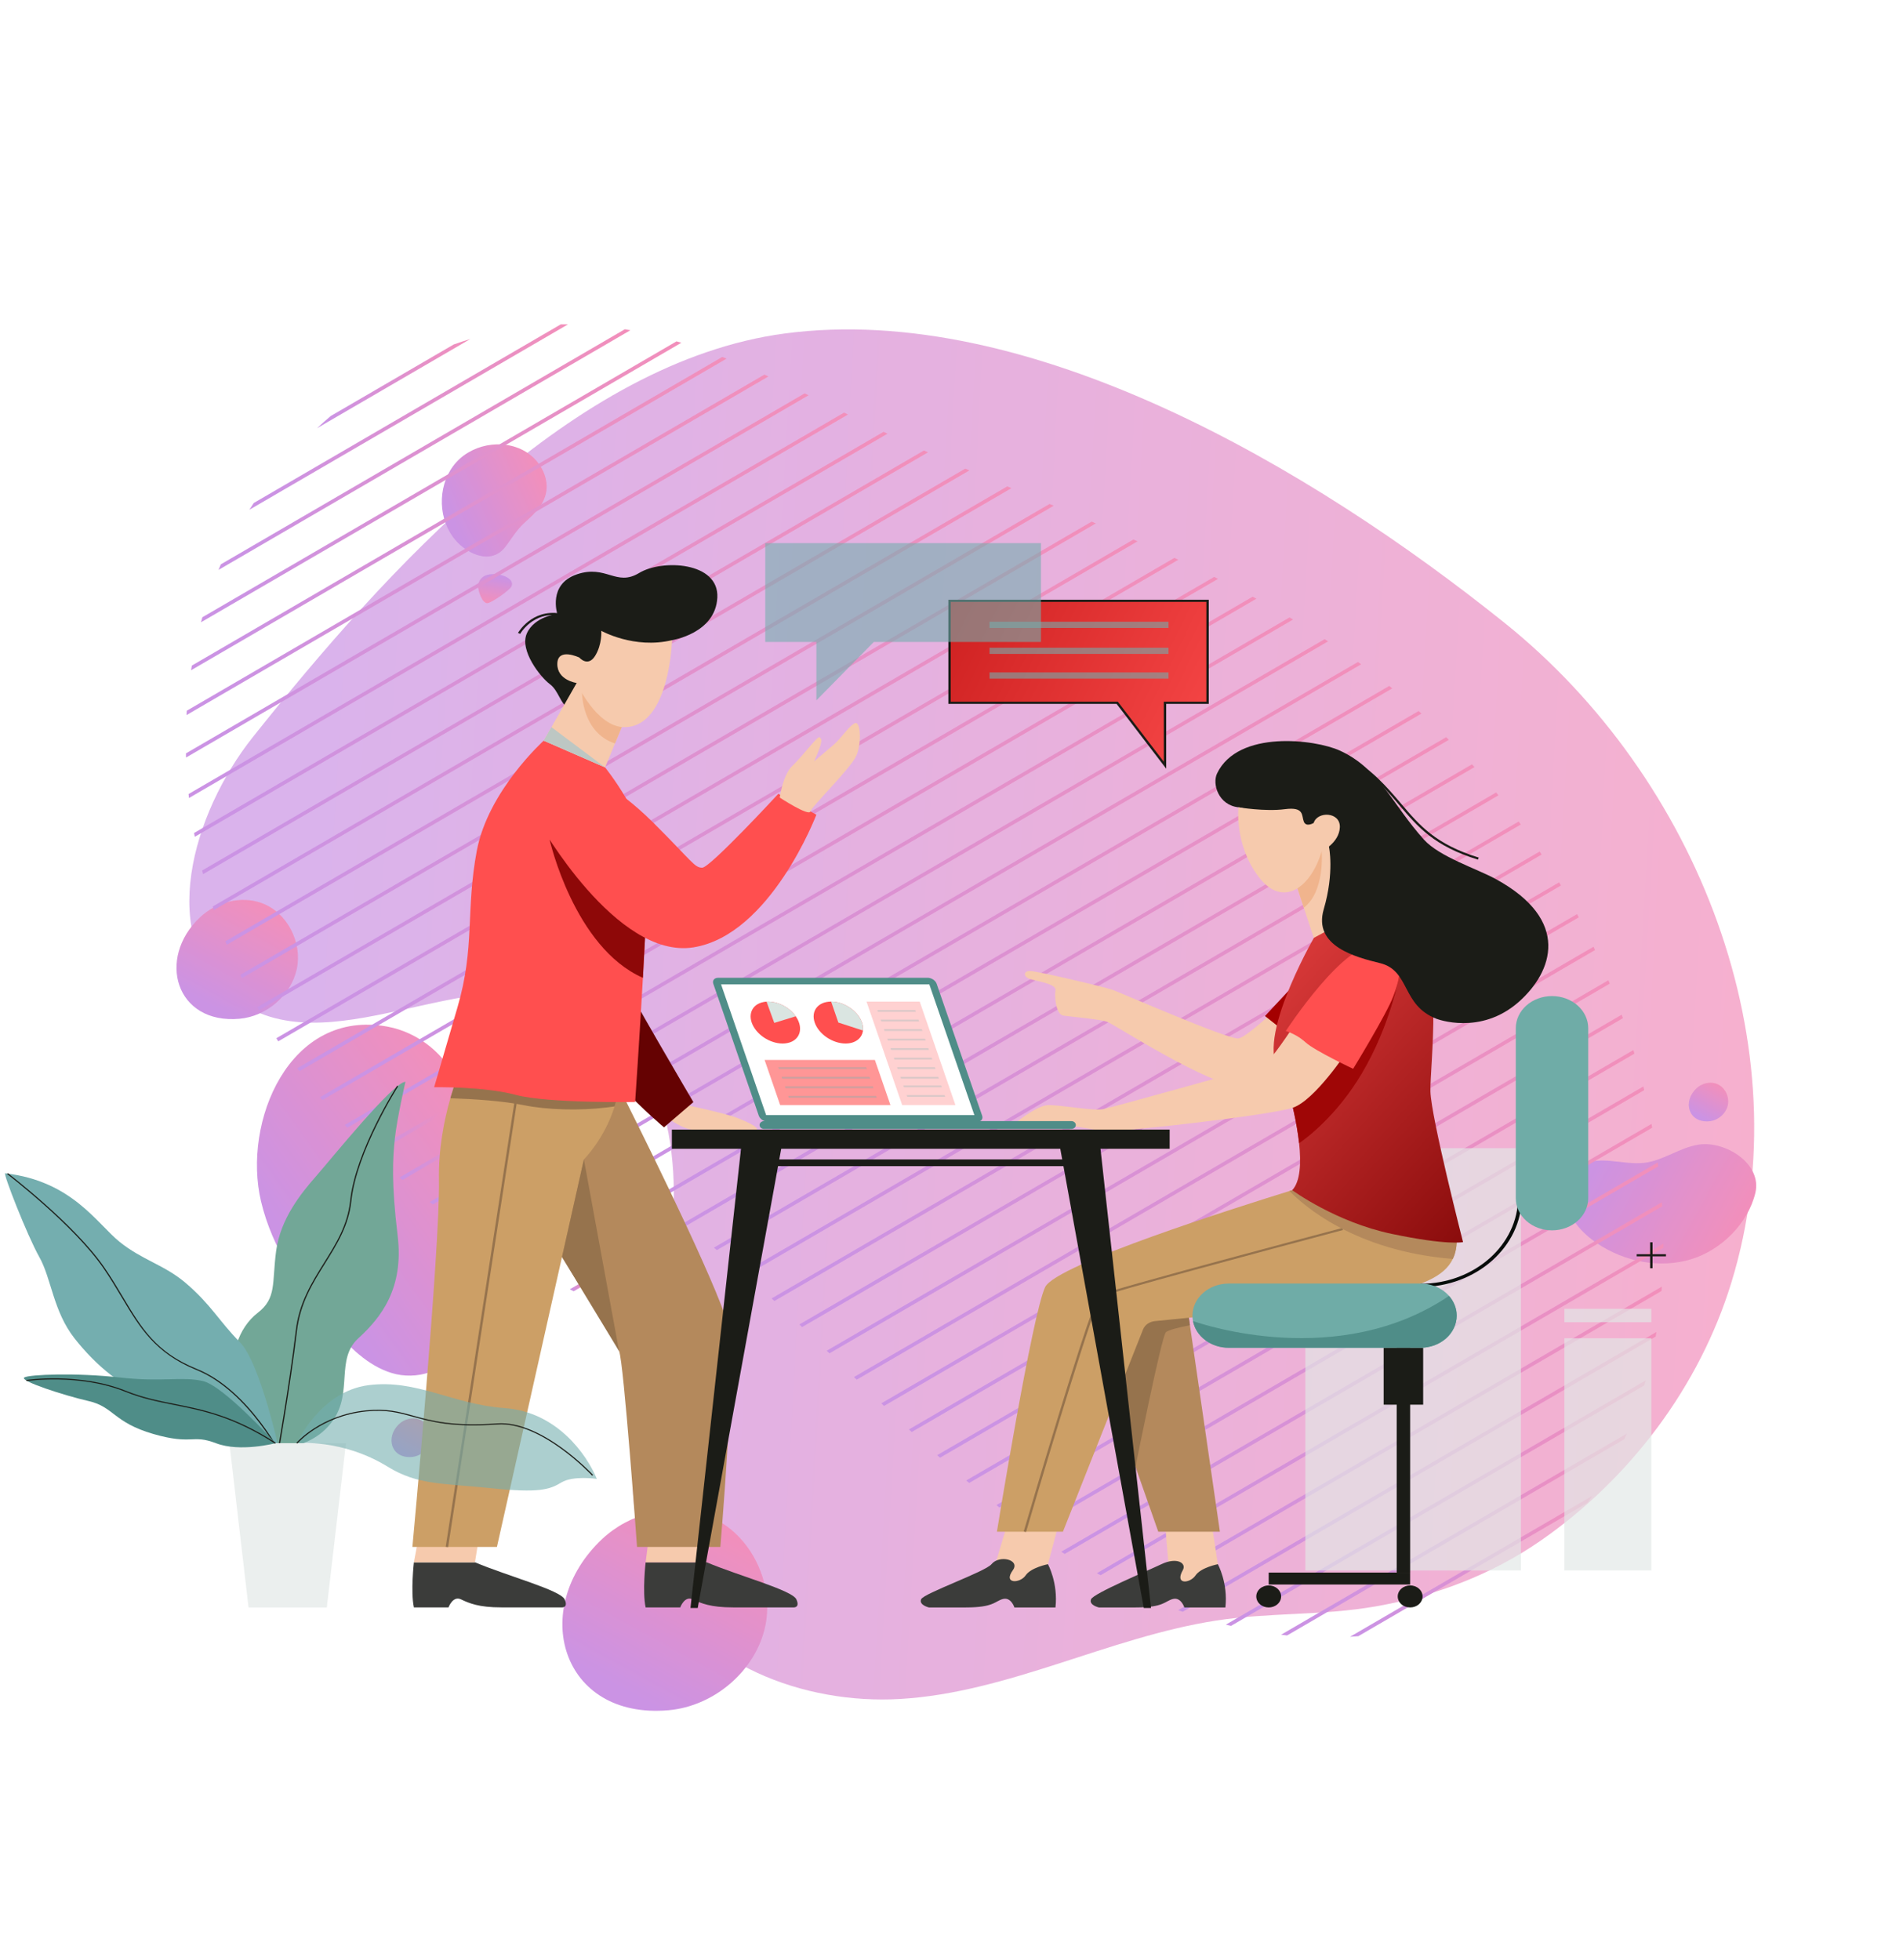 <svg width="199" height="205" viewBox="0 0 199 205" fill="none" xmlns="http://www.w3.org/2000/svg">
<g opacity="0.7">
<g opacity="0.7" filter="url(#filter0_d)">
<path d="M173.054 126.122C180.628 101.447 169.484 73.314 149.36 57.158C129.236 41.001 99.609 23.461 74.033 26.879C52.035 29.82 32.297 51.704 18.457 69.06C12.098 77.036 8.307 90.176 16.412 96.369C26.152 103.809 40.759 92.316 52.151 96.834C62.199 100.82 63.738 114.485 61.662 125.098C59.587 135.711 55.644 147.144 60.393 156.858C64.863 165.998 76.009 170.277 86.162 169.671C97.439 168.999 107.923 163.231 119.128 161.481C124.741 160.604 130.276 160.976 135.899 159.984C142.094 158.891 147.975 156.687 153.158 153.084C162.47 146.61 169.717 136.991 173.054 126.122Z" fill="url(#paint0_linear)"/>
</g>
<g filter="url(#filter1_d)">
<path d="M32.514 99.36C35.783 99.963 38.682 102.32 39.944 105.4C42.628 111.953 37.921 119.377 39.161 126.344C39.557 128.572 40.55 130.9 39.714 132.997C38.732 135.459 35.501 136.366 32.963 135.587C30.426 134.81 28.468 132.805 26.741 130.785C23.434 126.92 20.466 122.581 19.296 117.634C17.328 109.322 22.258 97.47 32.514 99.36Z" fill="url(#paint1_linear)"/>
</g>
<g filter="url(#filter2_d)">
<path d="M39.343 48.13C37.711 45.849 37.824 42.433 39.716 40.34C41.609 38.248 45.137 37.818 47.375 39.513C48.645 40.475 49.46 42.144 49.07 43.692C48.742 44.997 47.713 45.869 46.77 46.749C45.943 47.521 45.488 48.383 44.802 49.246C43.245 51.208 40.544 49.808 39.343 48.13Z" fill="url(#paint2_linear)"/>
</g>
<g filter="url(#filter3_d)">
<path d="M33.733 140.92C34.285 140.401 35.119 140.18 35.824 140.435C36.685 140.746 37.209 141.758 37.022 142.663C36.834 143.569 35.99 144.283 35.075 144.364C32.909 144.557 32.254 142.315 33.733 140.92Z" fill="url(#paint3_linear)"/>
</g>
<g filter="url(#filter4_d)">
<path d="M54.952 152.961C57.816 150.267 62.151 149.116 65.813 150.44C70.285 152.059 73.009 157.313 72.036 162.015C71.057 166.719 66.673 170.429 61.922 170.849C50.67 171.85 47.266 160.207 54.952 152.961Z" fill="url(#paint4_linear)"/>
</g>
<g filter="url(#filter5_d)">
<path d="M12.912 87.93C14.61 86.331 17.182 85.649 19.354 86.434C22.006 87.394 23.622 90.511 23.044 93.3C22.464 96.09 19.864 98.29 17.046 98.54C10.372 99.133 8.352 92.228 12.912 87.93Z" fill="url(#paint5_linear)"/>
</g>
<g filter="url(#filter6_d)">
<path d="M45.457 53.376C45.253 53.744 43.356 55.095 42.939 55.079C42.43 55.06 42.052 53.935 41.998 53.423C41.944 52.911 42.271 52.389 42.742 52.19C43.859 51.721 46.006 52.384 45.457 53.376Z" fill="url(#paint6_linear)"/>
</g>
<g filter="url(#filter7_d)">
<path d="M169.397 105.817C169.949 105.298 170.783 105.076 171.488 105.331C172.349 105.643 172.874 106.654 172.686 107.56C172.498 108.465 171.654 109.18 170.739 109.26C168.573 109.453 167.918 107.212 169.397 105.817Z" fill="url(#paint7_linear)"/>
</g>
<g filter="url(#filter8_d)">
<path d="M169.651 111.698C167.657 111.995 165.95 113.366 163.947 113.603C161.724 113.866 159.238 112.734 157.342 113.901C155.94 114.765 155.469 116.684 155.942 118.264C156.415 119.844 157.65 121.104 159.026 122.033C161.888 123.964 165.614 124.686 168.896 123.672C171.996 122.714 174.787 119.953 175.558 116.764C176.297 113.706 172.439 111.283 169.651 111.698Z" fill="url(#paint8_linear)"/>
</g>
<g filter="url(#filter9_d)">
<path d="M42.175 100.878C43.131 100.244 44.596 100.634 45.133 101.648C45.67 102.662 45.188 104.073 44.154 104.569C43.12 105.065 41.734 104.581 41.212 103.558C40.69 102.536 41.092 101.151 42.066 100.545" fill="url(#paint9_linear)"/>
</g>
<path d="M145.278 71.73L133.923 78.338L133.693 78.472L100.968 97.515L100.739 97.648L68.013 116.692L67.785 116.825L60.84 120.866C60.971 120.938 61.105 121.004 61.236 121.077L67.976 117.154L68.205 117.021L100.931 97.977L101.159 97.844L133.885 78.801L134.114 78.667L145.594 71.987C145.489 71.902 145.385 71.816 145.278 71.73Z" fill="url(#paint10_linear)"/>
<path d="M130.087 71.747L129.857 71.88L97.132 90.924L96.904 91.057L64.177 110.101L63.949 110.234L52.281 117.023C52.437 117.078 52.59 117.138 52.745 117.194L64.14 110.564L64.368 110.431L97.094 91.387L97.323 91.254L130.048 72.21L130.278 72.077L138.882 67.07C138.763 66.992 138.642 66.916 138.522 66.838L130.087 71.747Z" fill="url(#paint11_linear)"/>
<path d="M126.251 65.156L126.022 65.289L93.297 84.333L93.068 84.466L60.342 103.51L60.114 103.643L36.049 117.646C36.139 117.742 36.227 117.837 36.318 117.932L60.306 103.973L60.534 103.84L93.26 84.796L93.489 84.663L126.214 65.62L126.444 65.486L131.387 62.61C131.255 62.538 131.123 62.469 130.99 62.398L126.251 65.156Z" fill="url(#paint12_linear)"/>
<path d="M122.417 58.566L122.188 58.699L89.462 77.743L89.234 77.876L56.508 96.919L56.279 97.052L31.084 111.714C31.161 111.816 31.239 111.919 31.316 112.021L56.471 97.383L56.7 97.25L89.426 78.206L89.654 78.073L122.38 59.029L122.609 58.896L123.226 58.537C123.084 58.472 122.943 58.407 122.802 58.341L122.417 58.566Z" fill="url(#paint13_linear)"/>
<path d="M132.006 75.043L131.776 75.177L99.051 94.22L98.823 94.353L66.096 113.397L65.868 113.53L56.775 118.821C56.915 118.885 57.052 118.956 57.191 119.02L66.06 113.86L66.288 113.727L99.014 94.683L99.243 94.55L131.968 75.506L132.197 75.373L142.341 69.47C142.23 69.388 142.119 69.305 142.007 69.224L132.006 75.043Z" fill="url(#paint14_linear)"/>
<path d="M128.169 68.452L127.939 68.585L95.214 87.629L94.985 87.762L62.259 106.806L62.031 106.939L47.223 115.556C47.4 115.596 47.574 115.647 47.751 115.689L62.222 107.268L62.451 107.135L95.177 88.091L95.406 87.958L128.131 68.915L128.36 68.781L135.222 64.788C135.097 64.713 134.973 64.638 134.847 64.565L128.169 68.452Z" fill="url(#paint15_linear)"/>
<path d="M124.334 61.861L124.104 61.995L91.379 81.038L91.151 81.171L58.424 100.215L58.196 100.348L33.469 114.737C33.552 114.836 33.634 114.936 33.717 115.035L58.388 100.678L58.617 100.545L91.343 81.501L91.571 81.368L124.297 62.325L124.526 62.192L127.376 60.533C127.24 60.465 127.104 60.397 126.968 60.329L124.334 61.861Z" fill="url(#paint16_linear)"/>
<path d="M168.189 102.511L153.098 111.293L152.869 111.426L120.143 130.47L119.915 130.603L92.158 146.755C92.254 146.846 92.35 146.938 92.445 147.029L120.106 130.932L120.335 130.799L153.06 111.756L153.29 111.622L168.337 102.866C168.288 102.748 168.239 102.63 168.189 102.511Z" fill="url(#paint17_linear)"/>
<path d="M149.264 104.702L149.035 104.835L116.31 123.879L116.081 124.012L86.453 141.253C86.548 141.345 86.644 141.437 86.739 141.529L116.273 124.342L116.502 124.209L149.227 105.166L149.457 105.032L165.097 95.931C165.037 95.818 164.978 95.705 164.918 95.593L149.264 104.702Z" fill="url(#paint18_linear)"/>
<path d="M145.428 98.112L145.199 98.245L112.473 117.288L112.245 117.421L80.688 135.785C80.785 135.875 80.883 135.966 80.981 136.057L112.437 117.752L112.666 117.619L145.391 98.575L145.62 98.442L161.215 89.367C161.145 89.26 161.076 89.153 161.006 89.046L145.428 98.112Z" fill="url(#paint19_linear)"/>
<path d="M141.593 91.521L141.364 91.654L108.638 110.698L108.41 110.831L75.683 129.875L75.455 130.007L74.652 130.475C74.756 130.562 74.859 130.649 74.963 130.736L75.647 130.338L75.876 130.205L108.602 111.161L108.83 111.028L141.556 91.984L141.785 91.851L156.695 83.175C156.614 83.074 156.536 82.973 156.453 82.873L141.593 91.521Z" fill="url(#paint20_linear)"/>
<path d="M137.757 84.93L137.527 85.063L104.802 104.107L104.574 104.24L71.847 123.284L71.619 123.417L68.133 125.445C68.246 125.526 68.357 125.609 68.47 125.69L71.811 123.746L72.039 123.613L104.765 104.569L104.994 104.436L137.719 85.393L137.948 85.259L151.508 77.369C151.415 77.275 151.32 77.183 151.227 77.091L137.757 84.93Z" fill="url(#paint21_linear)"/>
<path d="M151.182 107.997L150.952 108.131L118.227 127.174L117.999 127.307L89.301 144.007C89.396 144.099 89.491 144.191 89.587 144.283L118.191 127.637L118.419 127.504L151.145 108.461L151.374 108.327L166.799 99.352C166.745 99.236 166.69 99.12 166.636 99.004L151.182 107.997Z" fill="url(#paint22_linear)"/>
<path d="M147.345 101.407L147.116 101.54L114.39 120.583L114.162 120.716L83.59 138.507C83.686 138.598 83.783 138.688 83.879 138.781L114.354 121.047L114.583 120.914L147.308 101.87L147.537 101.737L163.234 92.602C163.169 92.493 163.105 92.383 163.04 92.273L147.345 101.407Z" fill="url(#paint23_linear)"/>
<path d="M143.51 94.816L143.28 94.949L110.555 113.992L110.327 114.125L77.717 133.102C77.818 133.19 77.92 133.277 78.021 133.367L110.519 114.456L110.747 114.323L143.472 95.279L143.702 95.146L159.035 86.223C158.96 86.12 158.886 86.015 158.809 85.912L143.51 94.816Z" fill="url(#paint24_linear)"/>
<path d="M139.676 88.225L139.447 88.358L106.721 107.402L106.493 107.535L73.767 126.579L73.538 126.712L71.467 127.917C71.575 128.001 71.686 128.083 71.795 128.168L73.731 127.042L73.959 126.909L106.685 107.865L106.914 107.732L139.639 88.689L139.868 88.555L154.19 80.221C154.103 80.124 154.016 80.027 153.928 79.931L139.676 88.225Z" fill="url(#paint25_linear)"/>
<path d="M135.839 81.634L135.61 81.768L102.885 100.811L102.656 100.944L69.93 119.988L69.701 120.121L64.602 123.089C64.723 123.165 64.844 123.241 64.965 123.318L69.893 120.45L70.122 120.318L102.848 101.274L103.076 101.141L135.802 82.097L136.031 81.964L148.646 74.623C148.547 74.533 148.448 74.444 148.348 74.355L135.839 81.634Z" fill="url(#paint26_linear)"/>
<path d="M168.441 137.656L168.212 137.79L135.487 156.833L135.258 156.966L118.75 166.572C118.892 166.637 119.033 166.702 119.175 166.766L135.449 157.296L135.677 157.163L168.403 138.119L168.632 137.986L173.753 135.006C173.766 134.852 173.773 134.699 173.785 134.546L168.441 137.656Z" fill="url(#paint27_linear)"/>
<path d="M164.605 131.066L164.376 131.199L131.651 150.243L131.422 150.376L110.979 162.272C111.098 162.349 111.215 162.431 111.334 162.506L131.614 150.705L131.842 150.572L164.568 131.529L164.797 131.395L173.811 126.15C173.801 126.009 173.789 125.868 173.779 125.728L164.605 131.066Z" fill="url(#paint28_linear)"/>
<path d="M160.771 124.475L160.541 124.609L127.816 143.652L127.588 143.785L104.193 157.398C104.301 157.483 104.407 157.569 104.514 157.653L127.778 144.115L128.007 143.982L160.732 124.938L160.961 124.805L172.774 117.931C172.75 117.798 172.728 117.664 172.704 117.531L160.771 124.475Z" fill="url(#paint29_linear)"/>
<path d="M156.933 117.883L156.704 118.017L123.979 137.06L123.75 137.193L98.002 152.177C98.102 152.266 98.202 152.355 98.301 152.444L123.942 137.523L124.17 137.39L156.896 118.346L157.125 118.213L170.917 110.187C170.879 110.062 170.839 109.939 170.802 109.813L156.933 117.883Z" fill="url(#paint30_linear)"/>
<path d="M170.358 140.952L170.128 141.085L137.403 160.129L137.175 160.261L123.205 168.391C123.363 168.447 123.523 168.499 123.68 168.555L137.366 160.591L137.595 160.458L170.32 141.414L170.549 141.281L173.134 139.777C173.163 139.614 173.191 139.451 173.218 139.287L170.358 140.952Z" fill="url(#paint31_linear)"/>
<path d="M166.523 134.361L166.294 134.494L133.568 153.538L133.34 153.671L114.695 164.521C114.825 164.592 114.957 164.662 115.087 164.733L133.531 154.001L133.759 153.868L166.485 134.824L166.714 134.691L173.942 130.485C173.943 130.337 173.947 130.188 173.946 130.041L166.523 134.361Z" fill="url(#paint32_linear)"/>
<path d="M162.687 127.771L162.457 127.904L129.732 146.948L129.504 147.081L107.49 159.891C107.604 159.972 107.719 160.051 107.832 160.132L129.695 147.41L129.924 147.277L162.649 128.234L162.879 128.1L173.403 121.976C173.385 121.839 173.369 121.702 173.351 121.565L162.687 127.771Z" fill="url(#paint33_linear)"/>
<path d="M158.853 121.18L158.623 121.314L125.898 140.357L125.67 140.49L101.035 154.825C101.139 154.912 101.244 154.997 101.348 155.084L125.861 140.819L126.09 140.686L158.815 121.643L159.045 121.509L171.943 114.003C171.912 113.874 171.88 113.747 171.848 113.618L158.853 121.18Z" fill="url(#paint34_linear)"/>
<path d="M155.016 114.588L154.787 114.722L122.061 133.765L121.833 133.898L95.049 149.484C95.147 149.575 95.244 149.666 95.342 149.756L122.026 134.228L122.254 134.095L154.98 115.052L155.209 114.918L169.714 106.478C169.671 106.355 169.626 106.234 169.582 106.112L155.016 114.588Z" fill="url(#paint35_linear)"/>
<path d="M172.093 144.353L172.046 144.381L139.321 163.424L139.092 163.557L128.191 169.9C128.371 169.945 128.552 169.986 128.732 170.028L139.284 163.887L139.513 163.754L171.94 144.884C171.992 144.707 172.043 144.531 172.093 144.353Z" fill="url(#paint36_linear)"/>
<path d="M142.929 170.148L141.172 171.17C141.463 171.151 141.754 171.13 142.045 171.104L143.121 170.478L143.349 170.345L166.008 157.16C166.186 156.911 166.364 156.662 166.537 156.41L143.157 170.015L142.929 170.148Z" fill="url(#paint37_linear)"/>
<path d="M141.011 166.853L133.963 170.955C134.174 170.98 134.384 171.007 134.594 171.029L141.203 167.183L141.432 167.05L169.859 150.508C169.948 150.312 170.03 150.113 170.116 149.917L141.24 166.72L141.011 166.853Z" fill="url(#paint38_linear)"/>
<path d="M47.436 36.028L34.587 43.504C34.098 43.92 33.617 44.346 33.147 44.783L49.182 35.452C48.596 35.63 48.013 35.822 47.436 36.028Z" fill="url(#paint39_linear)"/>
<path d="M29.622 51.246L29.851 51.114L59.398 33.919C59.144 33.919 58.889 33.917 58.635 33.923L29.66 50.784L29.431 50.917L26.54 52.599C26.384 52.836 26.227 53.071 26.076 53.31L29.622 51.246Z" fill="url(#paint40_linear)"/>
<path d="M48.798 84.201L49.026 84.068L81.753 65.024L81.981 64.891L105.771 51.048C105.623 50.986 105.476 50.924 105.33 50.862L81.79 64.561L81.561 64.694L48.835 83.737L48.607 83.87L23.567 98.441C23.616 98.56 23.666 98.678 23.716 98.797L48.798 84.201Z" fill="url(#paint41_linear)"/>
<path d="M44.963 77.61L45.191 77.477L77.917 58.433L78.146 58.3L97.047 47.302C96.904 47.237 96.761 47.173 96.618 47.109L77.955 57.969L77.726 58.102L45 77.146L44.772 77.279L21.139 91.032C21.172 91.16 21.208 91.286 21.241 91.414L44.963 77.61Z" fill="url(#paint42_linear)"/>
<path d="M41.129 71.02L41.357 70.887L74.083 51.843L74.312 51.71L88.678 43.35C88.54 43.283 88.404 43.215 88.267 43.148L74.121 51.38L73.892 51.513L41.166 70.557L40.938 70.69L19.719 83.037C19.733 83.176 19.745 83.316 19.76 83.454L41.129 71.02Z" fill="url(#paint43_linear)"/>
<path d="M37.293 64.429L37.521 64.296L70.248 45.252L70.476 45.119L80.361 39.367C80.219 39.302 80.077 39.237 79.936 39.173L70.284 44.79L70.056 44.923L37.33 63.967L37.101 64.1L19.532 74.324C19.522 74.475 19.513 74.628 19.504 74.781L37.293 64.429Z" fill="url(#paint44_linear)"/>
<path d="M33.457 57.837L33.686 57.704L66.412 38.66L66.64 38.527L71.249 35.845C71.082 35.794 70.914 35.747 70.745 35.698L66.449 38.198L66.22 38.331L33.494 57.375L33.266 57.508L21.16 64.552C21.111 64.725 21.067 64.9 21.02 65.075L33.457 57.837Z" fill="url(#paint45_linear)"/>
<path d="M46.88 80.905L47.108 80.772L79.835 61.728L80.063 61.596L101.377 49.193C101.231 49.13 101.084 49.068 100.94 49.005L79.872 61.265L79.644 61.398L46.917 80.442L46.689 80.575L22.239 94.802C22.28 94.926 22.319 95.05 22.36 95.174L46.88 80.905Z" fill="url(#paint46_linear)"/>
<path d="M43.045 74.315L43.273 74.182L75.999 55.138L76.228 55.005L92.81 45.355C92.671 45.289 92.533 45.222 92.394 45.156L76.037 54.674L75.808 54.807L43.082 73.851L42.853 73.984L20.294 87.112C20.319 87.245 20.343 87.377 20.368 87.511L43.045 74.315Z" fill="url(#paint47_linear)"/>
<path d="M39.21 67.724L39.439 67.591L72.165 48.547L72.393 48.414L84.558 41.335C84.42 41.269 84.281 41.202 84.144 41.136L72.203 48.085L71.974 48.218L39.248 67.261L39.019 67.394L19.445 78.785C19.449 78.93 19.451 79.075 19.455 79.22L39.21 67.724Z" fill="url(#paint48_linear)"/>
<path d="M35.376 61.133L35.604 61L68.331 41.956L68.559 41.823L75.979 37.505C75.828 37.446 75.678 37.385 75.528 37.327L68.367 41.494L68.139 41.627L35.413 60.671L35.184 60.804L20.061 69.605C20.035 69.767 20.004 69.93 19.979 70.093L35.376 61.133Z" fill="url(#paint49_linear)"/>
<path d="M31.54 54.542L31.768 54.409L64.494 35.365L64.723 35.232L65.923 34.534C65.728 34.499 65.533 34.465 65.338 34.433L64.531 34.903L64.303 35.036L31.576 54.08L31.348 54.213L23.094 59.016C23.012 59.21 22.929 59.404 22.85 59.599L31.54 54.542Z" fill="url(#paint50_linear)"/>
<path d="M54.245 125.145L54.014 124.838L48.285 128.172C48.401 128.252 48.517 128.33 48.634 128.41L54.245 125.145Z" fill="url(#paint51_linear)"/>
<path d="M49.61 119.02L49.378 118.714L41.781 123.135C41.883 123.223 41.984 123.312 42.086 123.398L49.61 119.02Z" fill="url(#paint52_linear)"/>
<path d="M52.634 90.792L52.862 90.659L85.589 71.615L85.817 71.482L114.597 54.734C114.45 54.672 114.304 54.61 114.158 54.548L85.626 71.151L85.397 71.284L52.671 90.328L52.443 90.461L26.903 105.323C26.966 105.434 27.031 105.543 27.095 105.653L52.634 90.792Z" fill="url(#paint53_linear)"/>
<path d="M51.929 122.082L51.697 121.776L44.938 125.71C45.047 125.794 45.155 125.877 45.264 125.961L51.929 122.082Z" fill="url(#paint54_linear)"/>
<path d="M39.105 120.721L47.291 115.957L47.06 115.651L38.815 120.449C38.91 120.54 39.009 120.63 39.105 120.721Z" fill="url(#paint55_linear)"/>
<path d="M54.553 94.088L54.781 93.954L87.507 74.91L87.736 74.778L118.955 56.611C118.811 56.547 118.666 56.484 118.521 56.421L87.544 74.447L87.316 74.58L54.59 93.624L54.361 93.757L28.895 108.576C28.964 108.683 29.032 108.791 29.102 108.897L54.553 94.088Z" fill="url(#paint56_linear)"/>
<path d="M25.294 102.291L50.718 87.496L50.947 87.363L83.673 68.319L83.901 68.186L110.193 52.887C110.045 52.825 109.898 52.764 109.75 52.702L83.709 67.856L83.481 67.989L50.755 87.033L50.526 87.166L25.127 101.946C25.183 102.061 25.237 102.177 25.294 102.291Z" fill="url(#paint57_linear)"/>
<path d="M58.88 131.27L58.648 130.964L55.602 132.737C55.731 132.809 55.859 132.882 55.989 132.953L58.88 131.27Z" fill="url(#paint58_linear)"/>
<path d="M61.198 134.334L60.966 134.027L59.584 134.831C59.721 134.899 59.856 134.967 59.993 135.035L61.198 134.334Z" fill="url(#paint59_linear)"/>
<path d="M51.84 130.516C51.962 130.592 52.084 130.667 52.207 130.743L56.564 128.208L56.331 127.902L51.84 130.516Z" fill="url(#paint60_linear)"/>
</g>
<path d="M71.792 115.57C71.792 115.57 75.865 116.41 77.254 116.97C78.643 117.53 79.243 117.918 79.148 118.13C79.053 118.342 73.371 118.13 72.455 118.13C71.54 118.13 69.961 117.026 69.961 117.026L71.792 115.57Z" fill="#F6CAAD"/>
<path d="M56.561 80.383C59.759 79.441 62.384 83.63 63.079 89.173C63.773 94.715 64.124 99.978 64.738 101.546C65.352 103.113 72.508 115.253 72.508 115.253L69.435 117.894C69.435 117.894 61.248 111.119 56.828 102.777C52.408 94.435 51.811 81.782 56.561 80.383Z" fill="#650202"/>
<path d="M42.398 113.129C41.144 113.129 34.6 121.239 33.039 123.019C31.477 124.799 29.321 127.464 28.875 130.827C28.428 134.19 28.949 135.754 26.941 137.299C24.933 138.843 23.892 141.942 24.785 144.316C25.677 146.69 29.147 151.454 29.147 151.454C29.147 151.454 32.742 151.503 34.824 148.536C36.906 145.569 35.084 142.139 37.463 139.963C39.843 137.787 42.252 134.755 41.582 129.217C40.913 123.678 41.07 121.148 41.293 119.05C41.516 116.953 42.398 113.129 42.398 113.129Z" fill="#72A797"/>
<path d="M28.937 153.044L28.812 153.026C28.827 152.945 30.27 144.771 30.931 139.144C31.272 136.242 32.6 134.118 33.883 132.064C35.15 130.037 36.347 128.122 36.62 125.554C37.172 120.363 41.484 113.611 41.528 113.543L41.637 113.599C41.594 113.666 37.296 120.397 36.746 125.565C36.47 128.156 35.267 130.08 33.994 132.118C32.716 134.162 31.395 136.276 31.057 139.155C30.395 144.785 28.952 152.962 28.937 153.044Z" fill="#1B1C17"/>
<path d="M69.519 67.786L70.277 66.946C70.277 66.946 74.823 66.246 75.012 62.495C75.202 58.744 69.235 58.464 66.835 59.92C64.436 61.376 63.394 59.024 60.332 60.06C57.27 61.096 58.279 64.203 58.279 64.203C58.279 64.203 55.88 64.455 55.091 66.246C54.302 68.038 56.543 70.837 57.49 71.537C58.438 72.237 58.596 73.665 59.448 74.001C60.3 74.336 69.519 67.786 69.519 67.786Z" fill="#1B1C17"/>
<path d="M67.514 163.379C67.514 163.379 67.162 166.466 67.514 168.097H71.133C71.133 168.097 71.586 166.846 72.44 167.256C73.295 167.665 74.3 168.097 76.663 168.097H82.896C82.896 168.097 83.712 168.215 83.279 167.256C82.846 166.296 77.316 164.818 73.898 163.379H67.514Z" fill="#3B3C3A"/>
<path d="M67.864 160.668L67.514 163.379H73.741L74.146 160.864L67.864 160.668Z" fill="#F6CAAD"/>
<path d="M75.329 161.775H66.616C66.616 161.775 65.227 142.416 64.739 141.296C64.428 140.583 61.127 135.241 58.77 131.453C57.425 129.29 56.387 127.635 56.387 127.635L63.456 115.813L64.721 113.698C64.721 113.698 65.061 114.37 65.626 115.499C68.278 120.811 75.886 136.241 76.339 139.393C76.889 143.214 75.329 161.775 75.329 161.775Z" fill="#B4895C"/>
<path d="M43.281 163.379C43.281 163.379 42.929 166.466 43.281 168.097H46.901C46.901 168.097 47.353 166.846 48.208 167.256C49.062 167.665 50.068 168.097 52.43 168.097H58.664C58.664 168.097 59.48 168.215 59.046 167.256C58.613 166.296 53.084 164.818 49.666 163.379H43.281Z" fill="#3B3C3A"/>
<path d="M43.79 160.668L43.283 163.379H49.667L50.072 160.864L43.79 160.668Z" fill="#F6CAAD"/>
<path d="M127.354 163.579L126.6 158.652L121.801 158.988L122.243 164.195L123.506 166.95L127.736 166.714L127.354 163.579Z" fill="#F6CAAD"/>
<path d="M127.567 160.182H121.122L118.739 153.392L114.125 140.246L113.76 139.205L116.033 135.521L119.588 136.15L124.2 136.966L124.434 138.588L127.567 160.182Z" fill="#B4895C"/>
<path d="M124.435 138.589C123.323 138.803 122.14 139.082 121.907 139.337C121.446 139.841 118.739 153.393 118.739 153.393L114.125 140.246L116.244 136.538L119.588 136.15L124.2 136.967L124.435 138.589Z" fill="#96734D"/>
<path d="M127.271 80.884C126.745 81.985 127.411 84.196 129.506 84.425C131.688 84.665 136.532 88.125 136.532 88.125L142.657 98.203L150.223 106.544C150.223 106.544 154.812 108.336 158.843 104.753C162.354 101.632 164.314 96.243 156.422 91.932C154.407 90.832 150.532 89.606 148.908 87.808C145.601 84.148 144.282 80.403 140.112 78.496C137.542 77.32 129.464 76.296 127.271 80.884Z" fill="#1B1C17"/>
<path d="M143.983 97.214L137.732 99.155L136.342 94.92L135.648 92.81L137.714 89.252H137.716L138.553 87.809L143.983 97.214Z" fill="#F6CAAD"/>
<path d="M134.893 104.165C134.893 104.165 130.515 108.451 129.505 108.6C128.494 108.749 117.213 103.823 116.371 103.524C115.529 103.225 108.478 101.546 107.721 101.546C106.963 101.546 107.026 102.162 107.721 102.386C108.415 102.61 110.499 102.89 110.373 103.561C110.246 104.233 110.436 106.099 111.193 106.211C111.951 106.323 115.045 106.585 115.803 106.865C116.56 107.145 126.411 113.583 130.01 113.695C133.609 113.807 136.64 110.952 136.64 110.952L134.893 104.165Z" fill="#F6CAAD"/>
<path d="M136.007 102.254L132.281 106.256L134.144 107.721C134.144 107.721 136.512 104.121 136.638 103.897" fill="#A40000"/>
<path d="M109.583 163.579L110.901 158.652H105.552L104.079 163.579L102.605 167.461L106.753 166.341L109.583 163.579Z" fill="#F6CAAD"/>
<path opacity="0.68" d="M172.682 139.953H163.59V164.236H172.682V139.953Z" fill="#E2E8E6"/>
<path opacity="0.68" d="M172.682 136.874H163.59V138.274H172.682V136.874Z" fill="#E2E8E6"/>
<path opacity="0.68" d="M159.045 120.074H136.502V164.236H159.045V120.074Z" fill="#E2E8E6"/>
<path d="M151.924 131.655C150.157 135.329 142.29 136.017 120.778 138.157C120.499 138.183 120.234 138.278 120.014 138.431C119.793 138.585 119.626 138.791 119.531 139.025L111.152 160.183H104.248C104.248 160.183 107.952 137.341 109.299 134.59C110.456 132.227 129.489 126.208 134.846 124.553C135.728 124.281 136.239 124.128 136.239 124.128L152.332 129.428C152.356 130.277 152.233 131.012 151.924 131.655Z" fill="#CC9F66"/>
<path d="M107.297 160.211L107.053 160.154C107.07 160.094 108.845 154.043 110.694 148.009C114.448 135.764 114.841 135.521 114.988 135.43C115.8 134.929 139.365 128.682 140.368 128.416L140.44 128.631C131.959 130.878 115.756 135.229 115.133 135.614C114.533 136.091 110.118 150.585 107.297 160.211Z" fill="#96734D"/>
<path d="M151.923 131.655C141.65 130.835 136.265 126.021 134.846 124.553C135.727 124.281 136.239 124.128 136.239 124.128L152.331 129.428C152.355 130.277 152.232 131.012 151.923 131.655Z" fill="#B4895C"/>
<path d="M109.583 163.579C109.583 163.579 110.657 165.514 110.373 168.102H106.079C106.079 168.102 105.732 166.994 104.879 167.218C104.027 167.442 103.948 168.102 100.996 168.102H97.144C97.144 168.102 96.071 167.862 96.324 167.246C96.576 166.63 103.037 164.368 103.68 163.579C104.5 162.571 106.71 163.103 105.921 164.195C104.85 165.676 106.679 165.594 107.247 164.755C107.815 163.915 109.583 163.579 109.583 163.579Z" fill="#3B3C3A"/>
<path d="M127.353 163.579C127.353 163.579 128.426 165.514 128.142 168.102H123.849C123.849 168.102 123.501 166.994 122.649 167.218C121.796 167.442 121.717 168.102 118.766 168.102H114.914C114.914 168.102 113.841 167.862 114.093 167.246C114.346 166.63 119.979 164.28 121.449 163.579C123.079 162.801 124.105 163.467 123.691 164.195C122.797 165.766 124.448 165.594 125.017 164.755C125.585 163.915 127.353 163.579 127.353 163.579Z" fill="#3B3C3A"/>
<path d="M152.993 129.896C152.993 129.896 151.414 130.267 145.542 129.036C139.67 127.804 135.13 124.466 135.13 124.466C135.982 123.552 136.072 121.618 135.85 119.553C135.621 117.422 135.06 115.153 134.664 113.731C134.42 112.852 134.239 112.296 134.239 112.296C130.64 109.833 137.397 98.075 137.397 98.075L141.69 95.78C141.69 95.78 144.721 94.716 147.878 97.348C151.035 99.979 149.52 111.456 149.583 114.143C149.646 116.831 152.993 129.896 152.993 129.896Z" fill="url(#paint61_linear)"/>
<path d="M146.307 102.079C146.307 102.079 145.416 107.201 142.385 112.295C139.775 116.684 136.662 118.996 135.85 119.552C135.621 117.422 135.061 115.153 134.664 113.731L135.376 112.61L146.307 102.079Z" fill="#9F0606"/>
<path d="M135.312 107.257C135.312 107.257 132.786 111.12 132.155 111.344C131.524 111.568 116.433 115.767 115.359 115.991C114.286 116.215 110.519 115.468 109.466 115.58C108.414 115.692 106.141 117.334 105.888 117.782C105.636 118.23 109.719 117.334 110.098 117.372C110.476 117.409 113.97 118.118 115.57 118.267C117.169 118.417 132.898 116.62 135.2 115.839C137.501 115.058 140.869 109.944 140.869 109.944L135.312 107.257Z" fill="#F6CAAD"/>
<path d="M134.459 107.816C135.241 108.074 135.949 108.482 136.533 109.011C137.459 109.869 141.5 111.773 141.5 111.773C141.5 111.773 144.994 106.074 145.71 104.165C146.425 102.255 147.215 99.714 143.979 98.95C140.743 98.187 134.459 107.816 134.459 107.816Z" fill="#FF4F4F"/>
<path d="M138.969 88.529C138.969 88.529 139.563 91.204 138.426 95.086C137.29 98.968 141.803 100.102 144.314 100.722C147.487 101.506 146.529 105.124 150.223 106.544L151.433 102.85L146.551 92.136L138.969 88.529Z" fill="#1B1C17"/>
<path d="M122.312 118.13H70.258V120.136H122.312V118.13Z" fill="#1B1C17"/>
<path d="M115.06 121.249H77.508V121.951H115.06V121.249Z" fill="#1B1C17"/>
<path d="M77.508 119.944L72.205 168.155H72.963L81.728 119.944H77.508Z" fill="#1B1C17"/>
<path d="M115.06 119.944L120.363 168.155H119.606L110.84 119.944H115.06Z" fill="#1B1C17"/>
<path d="M64.719 113.699C64.625 114.377 64.474 115.049 64.269 115.708C63.215 119.105 61.057 121.249 61.057 121.249L58.768 131.453L51.965 161.775H43.125C43.125 161.775 46.029 130.547 45.903 123.381C45.846 120.141 46.435 117.151 47.097 114.849C47.129 114.739 47.161 114.631 47.193 114.523C47.957 111.963 48.781 110.332 48.806 110.281L48.808 110.28C48.808 110.28 48.897 110.275 49.064 110.265C50.827 110.165 61.166 109.686 64.012 112.06C64.541 112.501 64.812 113.041 64.719 113.699Z" fill="#CC9F66"/>
<path d="M53.798 115.237L46.609 161.761L46.86 161.791L54.048 115.267L53.798 115.237Z" fill="#96734D"/>
<path d="M64.72 113.699C64.626 114.377 64.475 115.049 64.27 115.708C64.006 115.743 63.734 115.78 63.455 115.814C60.614 116.166 57.165 116.066 54.744 115.571C52.58 115.129 49.598 114.933 47.098 114.849C47.13 114.739 47.162 114.63 47.194 114.523C47.958 111.963 48.782 110.332 48.807 110.281L48.809 110.28C48.809 110.28 48.898 110.275 49.065 110.265C53.638 110.81 60.964 111.684 64.013 112.06C64.542 112.501 64.813 113.04 64.72 113.699Z" fill="#96734D"/>
<path d="M67.681 92.766C67.604 95.291 67.427 98.78 67.23 102.258C66.862 108.773 66.419 115.244 66.419 115.244C66.419 115.244 57.269 115.394 53.931 114.498C50.594 113.602 45.398 113.698 45.398 113.698C45.398 113.698 45.988 111.661 47.84 105.34C49.692 99.019 48.682 95.239 49.86 88.968C51.039 82.698 56.857 77.454 56.857 77.454L63.273 80.25C63.273 80.25 67.54 85.534 67.709 89.714C67.735 90.365 67.722 91.43 67.681 92.766Z" fill="#FF4F4F"/>
<path d="M67.682 92.767C67.605 95.292 67.428 98.781 67.231 102.259C60.022 99.083 57.475 87.809 57.475 87.809L67.682 92.767Z" fill="#8E0808"/>
<path d="M61.059 80.831C61.059 80.831 64.216 81.951 68.32 86.038C72.425 90.125 72.614 90.741 73.435 90.741C74.256 90.741 81.391 83.014 81.391 83.014L85.369 85.198C85.369 85.198 80.589 97.787 72.509 99.072C64.429 100.357 56.387 86.038 56.387 86.038L61.059 80.831Z" fill="#FF4F4F"/>
<path d="M65.311 75.345L64.313 77.75L63.275 80.25L56.859 77.454L60.302 71.426L60.977 71.954L65.311 75.345Z" fill="#F6CAAD"/>
<path d="M65.311 75.345L64.312 77.75C60.867 76.623 60.867 72.488 60.867 72.488L60.977 71.954L65.311 75.345Z" fill="#F0B48D"/>
<path d="M70.276 66.947C70.276 66.947 70.03 76.029 65.309 76.044C62.384 76.054 60.3 71.425 60.3 71.425C60.3 71.425 58.248 71.145 58.28 69.41C58.311 67.674 60.584 68.766 60.584 68.766C60.584 68.766 61.468 69.802 62.226 68.598C62.984 67.394 62.878 65.967 62.878 65.967C62.878 65.967 66.299 67.898 70.276 66.947Z" fill="#F6CAAD"/>
<path d="M81.537 83.407C81.537 83.407 81.874 80.999 82.863 80.085C83.852 79.171 85.515 76.912 85.704 77.099C85.894 77.286 86.168 77.323 85.136 79.618C85.136 79.618 86.546 78.424 87.241 77.827C87.935 77.23 88.819 75.867 89.409 75.625C89.998 75.382 90.124 77.752 89.535 79.058C88.946 80.365 84.902 84.31 84.745 84.857C84.589 85.404 81.537 83.407 81.537 83.407Z" fill="#F6CAAD"/>
<path d="M99.297 62.828H126.277V73.495H121.826V80.022L116.829 73.495H99.297V62.828Z" fill="url(#paint62_linear)"/>
<path d="M121.952 80.387L116.761 73.607H99.17V62.717H126.403V73.607H121.952V80.387ZM99.422 73.383H116.895L121.699 79.658V73.383H126.15V62.941H99.422V73.383Z" fill="#1B1C17"/>
<path opacity="0.59" d="M122.196 65.019H103.477V65.668H122.196V65.019Z" fill="#74AEAF"/>
<path opacity="0.59" d="M122.196 67.735H103.477V68.385H122.196V67.735Z" fill="#74AEAF"/>
<path opacity="0.59" d="M122.196 70.319H103.477V70.969H122.196V70.319Z" fill="#74AEAF"/>
<path opacity="0.59" d="M108.856 56.796H80.022V67.132H85.372V73.241L91.379 67.132H108.856V56.796Z" fill="#74AEAF"/>
<path d="M0.544 122.699C0.284 122.67 2.849 129.217 4.113 131.459C5.377 133.701 5.563 137.128 7.794 139.963C10.025 142.798 13.036 145.371 16.011 146.03C18.985 146.69 20.026 148.536 22.927 149.92C25.827 151.305 29.247 151.898 29.247 151.898C29.247 151.898 27.239 142.536 25.083 140.36C22.927 138.184 22.071 136.425 19.394 134.151C17.18 132.271 14.896 131.788 12.516 129.876C10.136 127.964 7.534 123.5 0.544 122.699Z" fill="#74AEAF"/>
<path d="M29.653 152.778C29.618 152.705 26.084 145.502 20.538 143.262C16.217 141.517 14.608 138.82 12.745 135.696C12.154 134.706 11.544 133.682 10.807 132.609C7.724 128.119 0.804 122.823 0.734 122.77L0.817 122.686C0.886 122.739 7.822 128.045 10.915 132.551C11.653 133.627 12.265 134.652 12.857 135.644C14.785 138.877 16.309 141.431 20.591 143.161C26.181 145.418 29.734 152.661 29.769 152.733L29.653 152.778Z" fill="#1B1C17"/>
<path d="M34.175 168.102H25.99L23.988 150.926H36.177L34.175 168.102Z" fill="white"/>
<path opacity="0.68" d="M34.175 168.102H25.99L23.988 150.926H36.177L34.175 168.102Z" fill="#E2E8E6"/>
<path d="M102.209 117.304H80.278C79.884 117.304 79.467 117.021 79.346 116.671L74.593 102.887C74.473 102.537 74.695 102.254 75.089 102.254H97.019C97.413 102.254 97.831 102.537 97.951 102.887L102.704 116.671C102.825 117.021 102.603 117.304 102.209 117.304Z" fill="#4F8D88"/>
<path d="M101.892 116.613H80.117L75.404 102.945H97.18L101.892 116.613Z" fill="url(#paint63_linear)"/>
<path opacity="0.26" d="M94.342 115.562H99.909L96.178 104.743H90.611L94.342 115.562Z" fill="#FF4F4F"/>
<path d="M82.54 109.027C81.362 109.389 79.753 108.746 78.947 107.591C78.14 106.436 78.441 105.206 79.619 104.844C79.793 104.791 79.974 104.759 80.157 104.748C80.856 104.705 81.631 104.941 82.278 105.375C82.649 105.624 82.966 105.93 83.212 106.28C83.557 106.774 83.7 107.282 83.657 107.73C83.64 107.93 83.581 108.125 83.482 108.305C83.387 108.475 83.255 108.626 83.093 108.75C82.931 108.874 82.743 108.968 82.54 109.027Z" fill="#FF4F4F"/>
<path d="M83.213 106.28L80.966 106.971L80.158 104.748C81.249 104.68 82.524 105.293 83.213 106.28Z" fill="#DAE5E1"/>
<path d="M90.139 106.935C90.237 107.204 90.271 107.487 90.242 107.769C90.147 108.565 89.456 109.127 88.423 109.127C87.058 109.127 85.613 108.145 85.196 106.935C84.778 105.725 85.546 104.743 86.912 104.743C87.766 104.743 88.652 105.127 89.297 105.712C89.684 106.054 89.972 106.474 90.139 106.935Z" fill="#FF4F4F"/>
<path d="M90.14 106.935C90.237 107.204 90.272 107.487 90.242 107.769L87.668 106.935L86.912 104.743C87.766 104.743 88.652 105.127 89.297 105.712C89.684 106.054 89.973 106.474 90.14 106.935Z" fill="#DAE5E1"/>
<path opacity="0.59" d="M93.114 115.562H81.582L79.955 110.845H91.487L93.114 115.562Z" fill="#FF4F4F"/>
<g opacity="0.59">
<path opacity="0.59" d="M91.682 114.797H82.485L82.42 114.609H91.618L91.682 114.797Z" fill="#74AEAF"/>
<path opacity="0.59" d="M91.338 113.797H82.141L82.076 113.609H91.274L91.338 113.797Z" fill="#74AEAF"/>
<path opacity="0.59" d="M90.995 112.798H81.797L81.732 112.61H90.93L90.995 112.798Z" fill="#74AEAF"/>
<path opacity="0.59" d="M90.649 111.798H81.451L81.387 111.61H90.584L90.649 111.798Z" fill="#74AEAF"/>
</g>
<g opacity="0.51">
<path opacity="0.51" d="M96.802 108.814H92.842L92.777 108.627H96.737L96.802 108.814Z" fill="#74AEAF"/>
</g>
<g opacity="0.51">
<path opacity="0.51" d="M96.458 107.814H92.498L92.434 107.627H96.393L96.458 107.814Z" fill="#74AEAF"/>
</g>
<g opacity="0.51">
<path opacity="0.51" d="M96.114 106.815H92.154L92.09 106.628H96.05L96.114 106.815Z" fill="#74AEAF"/>
</g>
<g opacity="0.51">
<path opacity="0.51" d="M95.769 105.815H91.809L91.744 105.628H95.704L95.769 105.815Z" fill="#74AEAF"/>
</g>
<g opacity="0.51">
<path opacity="0.51" d="M98.177 112.798H94.217L94.152 112.61H98.112L98.177 112.798Z" fill="#74AEAF"/>
</g>
<g opacity="0.51">
<path opacity="0.51" d="M97.831 111.798H93.871L93.807 111.61H97.766L97.831 111.798Z" fill="#74AEAF"/>
</g>
<g opacity="0.51">
<path opacity="0.51" d="M97.485 110.798H93.526L93.461 110.61H97.421L97.485 110.798Z" fill="#74AEAF"/>
</g>
<g opacity="0.51">
<path opacity="0.51" d="M98.833 114.703H94.873L94.809 114.516H98.768L98.833 114.703Z" fill="#74AEAF"/>
</g>
<g opacity="0.51">
<path opacity="0.51" d="M98.489 113.703H94.529L94.465 113.516H98.424L98.489 113.703Z" fill="#74AEAF"/>
</g>
<g opacity="0.51">
<path opacity="0.51" d="M97.141 109.799H93.182L93.117 109.611H97.077L97.141 109.799Z" fill="#74AEAF"/>
</g>
<path d="M112.039 118.062H79.892C79.769 118.062 79.652 118.019 79.565 117.942C79.478 117.865 79.43 117.761 79.43 117.652C79.43 117.543 79.478 117.439 79.565 117.362C79.652 117.285 79.769 117.242 79.892 117.242H112.039C112.099 117.242 112.16 117.253 112.216 117.273C112.272 117.294 112.323 117.324 112.366 117.362C112.408 117.4 112.443 117.445 112.466 117.495C112.489 117.545 112.501 117.598 112.501 117.652C112.501 117.761 112.452 117.865 112.366 117.942C112.279 118.019 112.161 118.062 112.039 118.062Z" fill="#4F8D88"/>
<path d="M148.543 134.589V134.253C154.172 134.253 158.751 130.193 158.751 125.202H159.13C159.13 130.378 154.38 134.589 148.543 134.589Z" fill="#070C0A"/>
<path d="M152.33 137.587C152.33 138.477 151.93 139.331 151.22 139.961C150.51 140.591 149.547 140.945 148.543 140.945H128.485C127.591 140.945 126.726 140.664 126.043 140.153C125.359 139.642 124.902 138.933 124.751 138.151C124.715 137.965 124.697 137.776 124.697 137.587C124.698 136.696 125.097 135.843 125.808 135.213C126.518 134.583 127.481 134.229 128.485 134.229H148.543C149.547 134.23 150.51 134.584 151.22 135.213C151.93 135.843 152.329 136.697 152.33 137.587Z" fill="#6FACA7"/>
<path d="M162.296 104.165H162.296C163.3 104.165 164.264 104.519 164.974 105.149C165.684 105.779 166.083 106.633 166.083 107.524V125.308C166.083 126.198 165.684 127.052 164.974 127.682C164.264 128.312 163.3 128.666 162.296 128.666C161.291 128.666 160.328 128.312 159.617 127.682C158.907 127.052 158.508 126.198 158.508 125.308V107.524C158.508 107.082 158.606 106.646 158.796 106.238C158.986 105.831 159.265 105.461 159.617 105.149C159.969 104.837 160.386 104.589 160.846 104.421C161.306 104.252 161.798 104.165 162.296 104.165Z" fill="#6FACA7"/>
<path d="M147.462 140.946H146.055V164.456H147.462V140.946Z" fill="#1B1C17"/>
<path d="M147.46 164.455H132.67V165.703H147.46V164.455Z" fill="#1B1C17"/>
<path d="M148.824 140.946H144.691V146.896H148.824V140.946Z" fill="#1B1C17"/>
<path d="M133.589 167.764C134.096 167.315 134.096 166.586 133.589 166.136C133.082 165.686 132.259 165.686 131.752 166.136C131.245 166.586 131.245 167.315 131.752 167.764C132.259 168.214 133.082 168.214 133.589 167.764Z" fill="#1B1C17"/>
<path d="M148.38 167.764C148.887 167.315 148.887 166.586 148.38 166.136C147.873 165.686 147.05 165.686 146.543 166.136C146.036 166.586 146.036 167.315 146.543 167.764C147.05 168.214 147.873 168.214 148.38 167.764Z" fill="#1B1C17"/>
<path d="M152.331 137.587C152.33 138.478 151.931 139.332 151.221 139.961C150.511 140.591 149.548 140.945 148.543 140.946H128.486C127.591 140.945 126.726 140.665 126.043 140.153C125.36 139.642 124.903 138.933 124.752 138.152C125.739 138.497 139.996 143.31 151.528 135.522C152.05 136.111 152.333 136.839 152.331 137.587Z" fill="#4F8D88"/>
<path d="M136.342 94.919L135.648 92.81L137.714 89.251H137.716C138.025 89.116 138.207 89.036 138.207 89.036C138.207 89.036 138.584 93.219 136.342 94.919Z" fill="#F0B48D"/>
<path d="M129.505 84.426C129.505 84.426 129.068 88.338 131.615 91.691C134.162 95.044 137.102 92.775 138.205 89.037C138.205 89.037 140.047 88.142 140.11 86.513C140.173 84.883 137.753 84.816 137.375 86.059C137.375 86.059 136.588 86.55 136.341 85.92C136.093 85.289 136.419 84.351 134.36 84.622C132.302 84.893 129.505 84.426 129.505 84.426Z" fill="#F6CAAD"/>
<path d="M2.547 144.05C1.979 144.396 6.672 145.925 9.282 146.522C11.892 147.119 11.892 148.762 16.017 149.956C20.143 151.15 20.058 149.956 22.584 150.926C25.11 151.897 28.809 150.926 28.809 150.926C28.809 150.926 23.426 144.955 21.237 144.432C19.048 143.91 17.028 144.564 12.481 144.05C7.935 143.536 3.052 143.742 2.547 144.05Z" fill="#4F8D88"/>
<path d="M28.772 150.972C24.398 148.16 21.263 147.535 18.231 146.929C16.507 146.585 14.879 146.26 13.108 145.547C8.321 143.617 2.826 144.417 2.771 144.426L2.75 144.315C2.805 144.307 8.337 143.5 13.161 145.445C14.919 146.153 16.541 146.477 18.259 146.82C21.303 147.428 24.451 148.056 28.846 150.881L28.772 150.972Z" fill="#1B1C17"/>
<path opacity="0.59" d="M31.041 150.926C31.041 150.926 33.483 145.505 38.534 144.856C43.585 144.207 47.328 146.872 52.781 147.256C58.234 147.641 61.368 152.12 62.411 154.658C62.411 154.658 59.938 154.285 58.707 155.031C57.476 155.778 56.382 156.151 51.331 155.629C46.279 155.106 43.689 155.32 40.554 153.389C35.761 150.436 31.041 150.926 31.041 150.926Z" fill="#74AEAF"/>
<path d="M61.925 154.32C61.873 154.263 56.619 148.637 52.009 148.966C47.324 149.301 45.123 148.693 43.18 148.156C41.691 147.745 40.405 147.39 38.303 147.603C33.592 148.079 31.116 150.931 31.091 150.959L30.99 150.892C31.015 150.863 33.522 147.974 38.289 147.491C40.417 147.276 41.715 147.634 43.218 148.049C45.149 148.583 47.339 149.188 51.998 148.854C56.676 148.516 61.97 154.192 62.023 154.249L61.925 154.32Z" fill="#1B1C17"/>
<path d="M61.059 121.249L64.739 141.297L58.77 131.453L61.059 121.249Z" fill="#96734D"/>
<path d="M57.664 76.044L63.275 80.25L56.859 77.454L57.664 76.044Z" fill="#BDC7C3"/>
<path d="M154.55 89.895C149.973 88.484 148.286 86.5 146.332 84.203C145.603 83.345 144.848 82.457 143.889 81.535C140.44 78.218 136.986 78.476 136.951 78.479L136.926 78.256C136.961 78.253 140.535 77.979 144.075 81.383C145.042 82.314 145.801 83.206 146.534 84.068C148.463 86.336 150.128 88.294 154.633 89.683L154.55 89.895Z" fill="#1B1C17"/>
<path d="M54.395 66.287L54.168 66.188C54.182 66.163 55.591 63.692 58.554 64.149L58.511 64.37C55.732 63.941 54.408 66.264 54.395 66.287Z" fill="#1B1C17"/>
<path d="M172.809 129.916H172.557V132.629H172.809V129.916Z" fill="#1B1C17"/>
<path d="M174.212 131.16H171.152V131.384H174.212V131.16Z" fill="#1B1C17"/>
<defs>
<filter id="filter0_d" x="5.799" y="20.448" width="191.641" height="171.279" filterUnits="userSpaceOnUse" color-interpolation-filters="sRGB">
<feFlood flood-opacity="0" result="BackgroundImageFix"/>
<feColorMatrix in="SourceAlpha" type="matrix" values="0 0 0 0 0 0 0 0 0 0 0 0 0 0 0 0 0 0 127 0" result="hardAlpha"/>
<feOffset dx="8" dy="8"/>
<feGaussianBlur stdDeviation="7"/>
<feColorMatrix type="matrix" values="0 0 0 0 0 0 0 0 0 0 0 0 0 0 0 0 0 0 0.25 0"/>
<feBlend mode="normal" in2="BackgroundImageFix" result="effect1_dropShadow"/>
<feBlend mode="normal" in="SourceGraphic" in2="effect1_dropShadow" result="shape"/>
</filter>
<filter id="filter1_d" x="5.473" y="89.018" width="70.354" height="71.915" filterUnits="userSpaceOnUse" color-interpolation-filters="sRGB">
<feFlood flood-opacity="0" result="BackgroundImageFix"/>
<feColorMatrix in="SourceAlpha" type="matrix" values="0 0 0 0 0 0 0 0 0 0 0 0 0 0 0 0 0 0 127 0" result="hardAlpha"/>
<feOffset dx="8" dy="8"/>
<feGaussianBlur stdDeviation="7"/>
<feColorMatrix type="matrix" values="0 0 0 0 0 0 0 0 0 0 0 0 0 0 0 0 0 0 0.25 0"/>
<feBlend mode="normal" in2="BackgroundImageFix" result="effect1_dropShadow"/>
<feBlend mode="normal" in="SourceGraphic" in2="effect1_dropShadow" result="shape"/>
</filter>
<filter id="filter2_d" x="30.027" y="30.521" width="43.296" height="42.959" filterUnits="userSpaceOnUse" color-interpolation-filters="sRGB">
<feFlood flood-opacity="0" result="BackgroundImageFix"/>
<feColorMatrix in="SourceAlpha" type="matrix" values="0 0 0 0 0 0 0 0 0 0 0 0 0 0 0 0 0 0 127 0" result="hardAlpha"/>
<feOffset dx="8" dy="8"/>
<feGaussianBlur stdDeviation="7"/>
<feColorMatrix type="matrix" values="0 0 0 0 0 0 0 0 0 0 0 0 0 0 0 0 0 0 0.25 0"/>
<feBlend mode="normal" in2="BackgroundImageFix" result="effect1_dropShadow"/>
<feBlend mode="normal" in="SourceGraphic" in2="effect1_dropShadow" result="shape"/>
</filter>
<filter id="filter3_d" x="26.324" y="133.623" width="33.398" height="33.521" filterUnits="userSpaceOnUse" color-interpolation-filters="sRGB">
<feFlood flood-opacity="0" result="BackgroundImageFix"/>
<feColorMatrix in="SourceAlpha" type="matrix" values="0 0 0 0 0 0 0 0 0 0 0 0 0 0 0 0 0 0 127 0" result="hardAlpha"/>
<feOffset dx="8" dy="8"/>
<feGaussianBlur stdDeviation="7"/>
<feColorMatrix type="matrix" values="0 0 0 0 0 0 0 0 0 0 0 0 0 0 0 0 0 0 0.25 0"/>
<feBlend mode="normal" in2="BackgroundImageFix" result="effect1_dropShadow"/>
<feBlend mode="normal" in="SourceGraphic" in2="effect1_dropShadow" result="shape"/>
</filter>
<filter id="filter4_d" x="41.633" y="140.222" width="56.039" height="56.681" filterUnits="userSpaceOnUse" color-interpolation-filters="sRGB">
<feFlood flood-opacity="0" result="BackgroundImageFix"/>
<feColorMatrix in="SourceAlpha" type="matrix" values="0 0 0 0 0 0 0 0 0 0 0 0 0 0 0 0 0 0 127 0" result="hardAlpha"/>
<feOffset dx="8" dy="8"/>
<feGaussianBlur stdDeviation="7"/>
<feColorMatrix type="matrix" values="0 0 0 0 0 0 0 0 0 0 0 0 0 0 0 0 0 0 0.25 0"/>
<feBlend mode="normal" in2="BackgroundImageFix" result="effect1_dropShadow"/>
<feBlend mode="normal" in="SourceGraphic" in2="effect1_dropShadow" result="shape"/>
</filter>
<filter id="filter5_d" x="2.57" y="77.932" width="44.631" height="45.011" filterUnits="userSpaceOnUse" color-interpolation-filters="sRGB">
<feFlood flood-opacity="0" result="BackgroundImageFix"/>
<feColorMatrix in="SourceAlpha" type="matrix" values="0 0 0 0 0 0 0 0 0 0 0 0 0 0 0 0 0 0 127 0" result="hardAlpha"/>
<feOffset dx="8" dy="8"/>
<feGaussianBlur stdDeviation="7"/>
<feColorMatrix type="matrix" values="0 0 0 0 0 0 0 0 0 0 0 0 0 0 0 0 0 0 0.25 0"/>
<feBlend mode="normal" in2="BackgroundImageFix" result="effect1_dropShadow"/>
<feBlend mode="normal" in="SourceGraphic" in2="effect1_dropShadow" result="shape"/>
</filter>
<filter id="filter6_d" x="35.758" y="45.808" width="31.9" height="31.593" filterUnits="userSpaceOnUse" color-interpolation-filters="sRGB">
<feFlood flood-opacity="0" result="BackgroundImageFix"/>
<feColorMatrix in="SourceAlpha" type="matrix" values="0 0 0 0 0 0 0 0 0 0 0 0 0 0 0 0 0 0 127 0" result="hardAlpha"/>
<feOffset dx="8" dy="8"/>
<feGaussianBlur stdDeviation="7"/>
<feColorMatrix type="matrix" values="0 0 0 0 0 0 0 0 0 0 0 0 0 0 0 0 0 0 0.25 0"/>
<feBlend mode="normal" in2="BackgroundImageFix" result="effect1_dropShadow"/>
<feBlend mode="normal" in="SourceGraphic" in2="effect1_dropShadow" result="shape"/>
</filter>
<filter id="filter7_d" x="161.988" y="98.519" width="33.398" height="33.521" filterUnits="userSpaceOnUse" color-interpolation-filters="sRGB">
<feFlood flood-opacity="0" result="BackgroundImageFix"/>
<feColorMatrix in="SourceAlpha" type="matrix" values="0 0 0 0 0 0 0 0 0 0 0 0 0 0 0 0 0 0 127 0" result="hardAlpha"/>
<feOffset dx="8" dy="8"/>
<feGaussianBlur stdDeviation="7"/>
<feColorMatrix type="matrix" values="0 0 0 0 0 0 0 0 0 0 0 0 0 0 0 0 0 0 0.25 0"/>
<feBlend mode="normal" in2="BackgroundImageFix" result="effect1_dropShadow"/>
<feBlend mode="normal" in="SourceGraphic" in2="effect1_dropShadow" result="shape"/>
</filter>
<filter id="filter8_d" x="148" y="100.367" width="50.953" height="49.287" filterUnits="userSpaceOnUse" color-interpolation-filters="sRGB">
<feFlood flood-opacity="0" result="BackgroundImageFix"/>
<feColorMatrix in="SourceAlpha" type="matrix" values="0 0 0 0 0 0 0 0 0 0 0 0 0 0 0 0 0 0 127 0" result="hardAlpha"/>
<feOffset dx="8" dy="8"/>
<feGaussianBlur stdDeviation="7"/>
<feColorMatrix type="matrix" values="0 0 0 0 0 0 0 0 0 0 0 0 0 0 0 0 0 0 0.25 0"/>
<feBlend mode="normal" in2="BackgroundImageFix" result="effect1_dropShadow"/>
<feBlend mode="normal" in="SourceGraphic" in2="effect1_dropShadow" result="shape"/>
</filter>
<filter id="filter9_d" x="34.242" y="93.769" width="33.788" height="33.7" filterUnits="userSpaceOnUse" color-interpolation-filters="sRGB">
<feFlood flood-opacity="0" result="BackgroundImageFix"/>
<feColorMatrix in="SourceAlpha" type="matrix" values="0 0 0 0 0 0 0 0 0 0 0 0 0 0 0 0 0 0 127 0" result="hardAlpha"/>
<feOffset dx="8" dy="8"/>
<feGaussianBlur stdDeviation="7"/>
<feColorMatrix type="matrix" values="0 0 0 0 0 0 0 0 0 0 0 0 0 0 0 0 0 0 0.25 0"/>
<feBlend mode="normal" in2="BackgroundImageFix" result="effect1_dropShadow"/>
<feBlend mode="normal" in="SourceGraphic" in2="effect1_dropShadow" result="shape"/>
</filter>
<linearGradient id="paint0_linear" x1="16.783" y1="-2.208" x2="193.444" y2="7.956" gradientUnits="userSpaceOnUse">
<stop offset="0.076" stop-color="#B565D8"/>
<stop offset="0.946" stop-color="#EE609C"/>
</linearGradient>
<linearGradient id="paint1_linear" x1="7.814" y1="105.119" x2="31.057" y2="88.51" gradientUnits="userSpaceOnUse">
<stop offset="0.076" stop-color="#B565D8"/>
<stop offset="0.946" stop-color="#EE609C"/>
</linearGradient>
<linearGradient id="paint2_linear" x1="35.343" y1="39.797" x2="46.783" y2="34.611" gradientUnits="userSpaceOnUse">
<stop offset="0.076" stop-color="#B565D8"/>
<stop offset="0.946" stop-color="#EE609C"/>
</linearGradient>
<linearGradient id="paint3_linear" x1="31.666" y1="142.97" x2="33.863" y2="138.965" gradientUnits="userSpaceOnUse">
<stop offset="0.076" stop-color="#B565D8"/>
<stop offset="0.946" stop-color="#EE609C"/>
</linearGradient>
<linearGradient id="paint4_linear" x1="44.215" y1="163.607" x2="55.628" y2="142.807" gradientUnits="userSpaceOnUse">
<stop offset="0.076" stop-color="#B565D8"/>
<stop offset="0.946" stop-color="#EE609C"/>
</linearGradient>
<linearGradient id="paint5_linear" x1="6.543" y1="94.244" x2="13.313" y2="81.907" gradientUnits="userSpaceOnUse">
<stop offset="0.076" stop-color="#B565D8"/>
<stop offset="0.946" stop-color="#EE609C"/>
</linearGradient>
<linearGradient id="paint6_linear" x1="46.338" y1="52.482" x2="45.718" y2="55.822" gradientUnits="userSpaceOnUse">
<stop offset="0.076" stop-color="#B565D8"/>
<stop offset="0.946" stop-color="#EE609C"/>
</linearGradient>
<linearGradient id="paint7_linear" x1="167.33" y1="107.866" x2="169.528" y2="103.862" gradientUnits="userSpaceOnUse">
<stop offset="0.076" stop-color="#B565D8"/>
<stop offset="0.946" stop-color="#EE609C"/>
</linearGradient>
<linearGradient id="paint8_linear" x1="162.123" y1="103.916" x2="179.514" y2="113.486" gradientUnits="userSpaceOnUse">
<stop offset="0.076" stop-color="#B565D8"/>
<stop offset="0.946" stop-color="#EE609C"/>
</linearGradient>
<linearGradient id="paint9_linear" x1="42.527" y1="99.062" x2="46.725" y2="101.32" gradientUnits="userSpaceOnUse">
<stop offset="0.076" stop-color="#B565D8"/>
<stop offset="0.946" stop-color="#EE609C"/>
</linearGradient>
<linearGradient id="paint10_linear" x1="63.377" y1="119.302" x2="68.018" y2="126.024" gradientUnits="userSpaceOnUse">
<stop offset="0.076" stop-color="#B565D8"/>
<stop offset="0.946" stop-color="#EE609C"/>
</linearGradient>
<linearGradient id="paint11_linear" x1="54.875" y1="115.426" x2="59.505" y2="122.157" gradientUnits="userSpaceOnUse">
<stop offset="0.076" stop-color="#B565D8"/>
<stop offset="0.946" stop-color="#EE609C"/>
</linearGradient>
<linearGradient id="paint12_linear" x1="38.908" y1="115.894" x2="43.508" y2="122.678" gradientUnits="userSpaceOnUse">
<stop offset="0.076" stop-color="#B565D8"/>
<stop offset="0.946" stop-color="#EE609C"/>
</linearGradient>
<linearGradient id="paint13_linear" x1="33.846" y1="110.018" x2="38.461" y2="116.79" gradientUnits="userSpaceOnUse">
<stop offset="0.076" stop-color="#B565D8"/>
<stop offset="0.946" stop-color="#EE609C"/>
</linearGradient>
<linearGradient id="paint14_linear" x1="59.337" y1="117.242" x2="63.973" y2="123.969" gradientUnits="userSpaceOnUse">
<stop offset="0.076" stop-color="#B565D8"/>
<stop offset="0.946" stop-color="#EE609C"/>
</linearGradient>
<linearGradient id="paint15_linear" x1="49.859" y1="113.934" x2="54.481" y2="120.671" gradientUnits="userSpaceOnUse">
<stop offset="0.076" stop-color="#B565D8"/>
<stop offset="0.946" stop-color="#EE609C"/>
</linearGradient>
<linearGradient id="paint16_linear" x1="36.285" y1="113.01" x2="40.891" y2="119.789" gradientUnits="userSpaceOnUse">
<stop offset="0.076" stop-color="#B565D8"/>
<stop offset="0.946" stop-color="#EE609C"/>
</linearGradient>
<linearGradient id="paint17_linear" x1="94.436" y1="145.341" x2="99.131" y2="152.019" gradientUnits="userSpaceOnUse">
<stop offset="0.076" stop-color="#B565D8"/>
<stop offset="0.946" stop-color="#EE609C"/>
</linearGradient>
<linearGradient id="paint18_linear" x1="88.805" y1="139.796" x2="93.497" y2="146.505" gradientUnits="userSpaceOnUse">
<stop offset="0.076" stop-color="#B565D8"/>
<stop offset="0.946" stop-color="#EE609C"/>
</linearGradient>
<linearGradient id="paint19_linear" x1="83.096" y1="134.295" x2="87.777" y2="141.015" gradientUnits="userSpaceOnUse">
<stop offset="0.076" stop-color="#B565D8"/>
<stop offset="0.946" stop-color="#EE609C"/>
</linearGradient>
<linearGradient id="paint20_linear" x1="77.107" y1="128.958" x2="81.778" y2="135.685" gradientUnits="userSpaceOnUse">
<stop offset="0.076" stop-color="#B565D8"/>
<stop offset="0.946" stop-color="#EE609C"/>
</linearGradient>
<linearGradient id="paint21_linear" x1="70.628" y1="123.905" x2="75.277" y2="130.621" gradientUnits="userSpaceOnUse">
<stop offset="0.076" stop-color="#B565D8"/>
<stop offset="0.946" stop-color="#EE609C"/>
</linearGradient>
<linearGradient id="paint22_linear" x1="91.618" y1="142.57" x2="96.318" y2="149.273" gradientUnits="userSpaceOnUse">
<stop offset="0.076" stop-color="#B565D8"/>
<stop offset="0.946" stop-color="#EE609C"/>
</linearGradient>
<linearGradient id="paint23_linear" x1="85.971" y1="137.033" x2="90.658" y2="143.747" gradientUnits="userSpaceOnUse">
<stop offset="0.076" stop-color="#B565D8"/>
<stop offset="0.946" stop-color="#EE609C"/>
</linearGradient>
<linearGradient id="paint24_linear" x1="80.149" y1="131.598" x2="84.825" y2="138.321" gradientUnits="userSpaceOnUse">
<stop offset="0.076" stop-color="#B565D8"/>
<stop offset="0.946" stop-color="#EE609C"/>
</linearGradient>
<linearGradient id="paint25_linear" x1="73.942" y1="126.388" x2="78.609" y2="133.119" gradientUnits="userSpaceOnUse">
<stop offset="0.076" stop-color="#B565D8"/>
<stop offset="0.946" stop-color="#EE609C"/>
</linearGradient>
<linearGradient id="paint26_linear" x1="67.117" y1="121.537" x2="71.762" y2="128.256" gradientUnits="userSpaceOnUse">
<stop offset="0.076" stop-color="#B565D8"/>
<stop offset="0.946" stop-color="#EE609C"/>
</linearGradient>
<linearGradient id="paint27_linear" x1="120.388" y1="165.531" x2="125.281" y2="172.031" gradientUnits="userSpaceOnUse">
<stop offset="0.076" stop-color="#B565D8"/>
<stop offset="0.946" stop-color="#EE609C"/>
</linearGradient>
<linearGradient id="paint28_linear" x1="112.853" y1="161.094" x2="117.659" y2="167.675" gradientUnits="userSpaceOnUse">
<stop offset="0.076" stop-color="#B565D8"/>
<stop offset="0.946" stop-color="#EE609C"/>
</linearGradient>
<linearGradient id="paint29_linear" x1="106.242" y1="156.118" x2="110.995" y2="162.746" gradientUnits="userSpaceOnUse">
<stop offset="0.076" stop-color="#B565D8"/>
<stop offset="0.946" stop-color="#EE609C"/>
</linearGradient>
<linearGradient id="paint30_linear" x1="100.181" y1="150.821" x2="104.9" y2="157.478" gradientUnits="userSpaceOnUse">
<stop offset="0.076" stop-color="#B565D8"/>
<stop offset="0.946" stop-color="#EE609C"/>
</linearGradient>
<linearGradient id="paint31_linear" x1="124.69" y1="167.438" x2="129.652" y2="173.871" gradientUnits="userSpaceOnUse">
<stop offset="0.076" stop-color="#B565D8"/>
<stop offset="0.946" stop-color="#EE609C"/>
</linearGradient>
<linearGradient id="paint32_linear" x1="116.462" y1="163.405" x2="121.305" y2="169.952" gradientUnits="userSpaceOnUse">
<stop offset="0.076" stop-color="#B565D8"/>
<stop offset="0.946" stop-color="#EE609C"/>
</linearGradient>
<linearGradient id="paint33_linear" x1="109.458" y1="158.657" x2="114.235" y2="165.265" gradientUnits="userSpaceOnUse">
<stop offset="0.076" stop-color="#B565D8"/>
<stop offset="0.946" stop-color="#EE609C"/>
</linearGradient>
<linearGradient id="paint34_linear" x1="103.154" y1="153.504" x2="107.888" y2="160.149" gradientUnits="userSpaceOnUse">
<stop offset="0.076" stop-color="#B565D8"/>
<stop offset="0.946" stop-color="#EE609C"/>
</linearGradient>
<linearGradient id="paint35_linear" x1="97.28" y1="148.097" x2="102.001" y2="154.783" gradientUnits="userSpaceOnUse">
<stop offset="0.076" stop-color="#B565D8"/>
<stop offset="0.946" stop-color="#EE609C"/>
</linearGradient>
<linearGradient id="paint36_linear" x1="129.49" y1="169.056" x2="134.57" y2="175.399" gradientUnits="userSpaceOnUse">
<stop offset="0.076" stop-color="#B565D8"/>
<stop offset="0.946" stop-color="#EE609C"/>
</linearGradient>
<linearGradient id="paint37_linear" x1="141.906" y1="170.654" x2="147.5" y2="176.31" gradientUnits="userSpaceOnUse">
<stop offset="0.076" stop-color="#B565D8"/>
<stop offset="0.946" stop-color="#EE609C"/>
</linearGradient>
<linearGradient id="paint38_linear" x1="135.026" y1="170.248" x2="140.256" y2="176.384" gradientUnits="userSpaceOnUse">
<stop offset="0.076" stop-color="#B565D8"/>
<stop offset="0.946" stop-color="#EE609C"/>
</linearGradient>
<linearGradient id="paint39_linear" x1="33.405" y1="44.104" x2="39.414" y2="48.736" gradientUnits="userSpaceOnUse">
<stop offset="0.076" stop-color="#B565D8"/>
<stop offset="0.946" stop-color="#EE609C"/>
</linearGradient>
<linearGradient id="paint40_linear" x1="26.861" y1="52.324" x2="32.167" y2="58.364" gradientUnits="userSpaceOnUse">
<stop offset="0.076" stop-color="#B565D8"/>
<stop offset="0.946" stop-color="#EE609C"/>
</linearGradient>
<linearGradient id="paint41_linear" x1="25.984" y1="96.946" x2="30.654" y2="103.675" gradientUnits="userSpaceOnUse">
<stop offset="0.076" stop-color="#B565D8"/>
<stop offset="0.946" stop-color="#EE609C"/>
</linearGradient>
<linearGradient id="paint42_linear" x1="23.319" y1="89.674" x2="28.03" y2="96.368" gradientUnits="userSpaceOnUse">
<stop offset="0.076" stop-color="#B565D8"/>
<stop offset="0.946" stop-color="#EE609C"/>
</linearGradient>
<linearGradient id="paint43_linear" x1="21.629" y1="81.838" x2="26.379" y2="88.469" gradientUnits="userSpaceOnUse">
<stop offset="0.076" stop-color="#B565D8"/>
<stop offset="0.946" stop-color="#EE609C"/>
</linearGradient>
<linearGradient id="paint44_linear" x1="21.128" y1="73.307" x2="25.954" y2="79.87" gradientUnits="userSpaceOnUse">
<stop offset="0.076" stop-color="#B565D8"/>
<stop offset="0.946" stop-color="#EE609C"/>
</linearGradient>
<linearGradient id="paint45_linear" x1="22.32" y1="63.789" x2="27.278" y2="70.225" gradientUnits="userSpaceOnUse">
<stop offset="0.076" stop-color="#B565D8"/>
<stop offset="0.946" stop-color="#EE609C"/>
</linearGradient>
<linearGradient id="paint46_linear" x1="24.536" y1="93.377" x2="29.225" y2="100.089" gradientUnits="userSpaceOnUse">
<stop offset="0.076" stop-color="#B565D8"/>
<stop offset="0.946" stop-color="#EE609C"/>
</linearGradient>
<linearGradient id="paint47_linear" x1="22.344" y1="85.831" x2="27.08" y2="92.503" gradientUnits="userSpaceOnUse">
<stop offset="0.076" stop-color="#B565D8"/>
<stop offset="0.946" stop-color="#EE609C"/>
</linearGradient>
<linearGradient id="paint48_linear" x1="21.208" y1="77.671" x2="25.992" y2="84.272" gradientUnits="userSpaceOnUse">
<stop offset="0.076" stop-color="#B565D8"/>
<stop offset="0.946" stop-color="#EE609C"/>
</linearGradient>
<linearGradient id="paint49_linear" x1="21.454" y1="68.705" x2="26.335" y2="75.217" gradientUnits="userSpaceOnUse">
<stop offset="0.076" stop-color="#B565D8"/>
<stop offset="0.946" stop-color="#EE609C"/>
</linearGradient>
<linearGradient id="paint50_linear" x1="23.932" y1="58.44" x2="29.01" y2="64.751" gradientUnits="userSpaceOnUse">
<stop offset="0.076" stop-color="#B565D8"/>
<stop offset="0.946" stop-color="#EE609C"/>
</linearGradient>
<linearGradient id="paint51_linear" x1="48.422" y1="128.004" x2="53.739" y2="129.059" gradientUnits="userSpaceOnUse">
<stop offset="0.076" stop-color="#B565D8"/>
<stop offset="0.946" stop-color="#EE609C"/>
</linearGradient>
<linearGradient id="paint52_linear" x1="41.975" y1="122.934" x2="47.852" y2="124.985" gradientUnits="userSpaceOnUse">
<stop offset="0.076" stop-color="#B565D8"/>
<stop offset="0.946" stop-color="#EE609C"/>
</linearGradient>
<linearGradient id="paint53_linear" x1="29.529" y1="103.706" x2="34.167" y2="110.46" gradientUnits="userSpaceOnUse">
<stop offset="0.076" stop-color="#B565D8"/>
<stop offset="0.946" stop-color="#EE609C"/>
</linearGradient>
<linearGradient id="paint54_linear" x1="45.106" y1="125.524" x2="50.786" y2="127.145" gradientUnits="userSpaceOnUse">
<stop offset="0.076" stop-color="#B565D8"/>
<stop offset="0.946" stop-color="#EE609C"/>
</linearGradient>
<linearGradient id="paint55_linear" x1="39.029" y1="120.237" x2="45.012" y2="122.597" gradientUnits="userSpaceOnUse">
<stop offset="0.076" stop-color="#B565D8"/>
<stop offset="0.946" stop-color="#EE609C"/>
</linearGradient>
<linearGradient id="paint56_linear" x1="31.593" y1="106.917" x2="36.219" y2="113.681" gradientUnits="userSpaceOnUse">
<stop offset="0.076" stop-color="#B565D8"/>
<stop offset="0.946" stop-color="#EE609C"/>
</linearGradient>
<linearGradient id="paint57_linear" x1="27.649" y1="100.39" x2="32.302" y2="107.132" gradientUnits="userSpaceOnUse">
<stop offset="0.076" stop-color="#B565D8"/>
<stop offset="0.946" stop-color="#EE609C"/>
</linearGradient>
<linearGradient id="paint58_linear" x1="55.657" y1="132.617" x2="59.143" y2="132.317" gradientUnits="userSpaceOnUse">
<stop offset="0.076" stop-color="#B565D8"/>
<stop offset="0.946" stop-color="#EE609C"/>
</linearGradient>
<linearGradient id="paint59_linear" x1="59.589" y1="134.74" x2="61.245" y2="134.203" gradientUnits="userSpaceOnUse">
<stop offset="0.076" stop-color="#B565D8"/>
<stop offset="0.946" stop-color="#EE609C"/>
</linearGradient>
<linearGradient id="paint60_linear" x1="51.94" y1="130.369" x2="56.593" y2="130.738" gradientUnits="userSpaceOnUse">
<stop offset="0.076" stop-color="#B565D8"/>
<stop offset="0.946" stop-color="#EE609C"/>
</linearGradient>
<linearGradient id="paint61_linear" x1="115.113" y1="96.848" x2="158.805" y2="136.925" gradientUnits="userSpaceOnUse">
<stop stop-color="#FF4F4F"/>
<stop offset="1" stop-color="#750000"/>
</linearGradient>
<linearGradient id="paint62_linear" x1="134.79" y1="76.847" x2="96.494" y2="58.047" gradientUnits="userSpaceOnUse">
<stop stop-color="#FF4F4F"/>
<stop offset="1" stop-color="#C81B1B"/>
</linearGradient>
<linearGradient id="paint63_linear" x1="79430.2" y1="18153.2" x2="89023" y2="14845.9" gradientUnits="userSpaceOnUse">
<stop stop-color="white"/>
<stop offset="1" stop-color="#FE707C"/>
</linearGradient>
</defs>
</svg>
